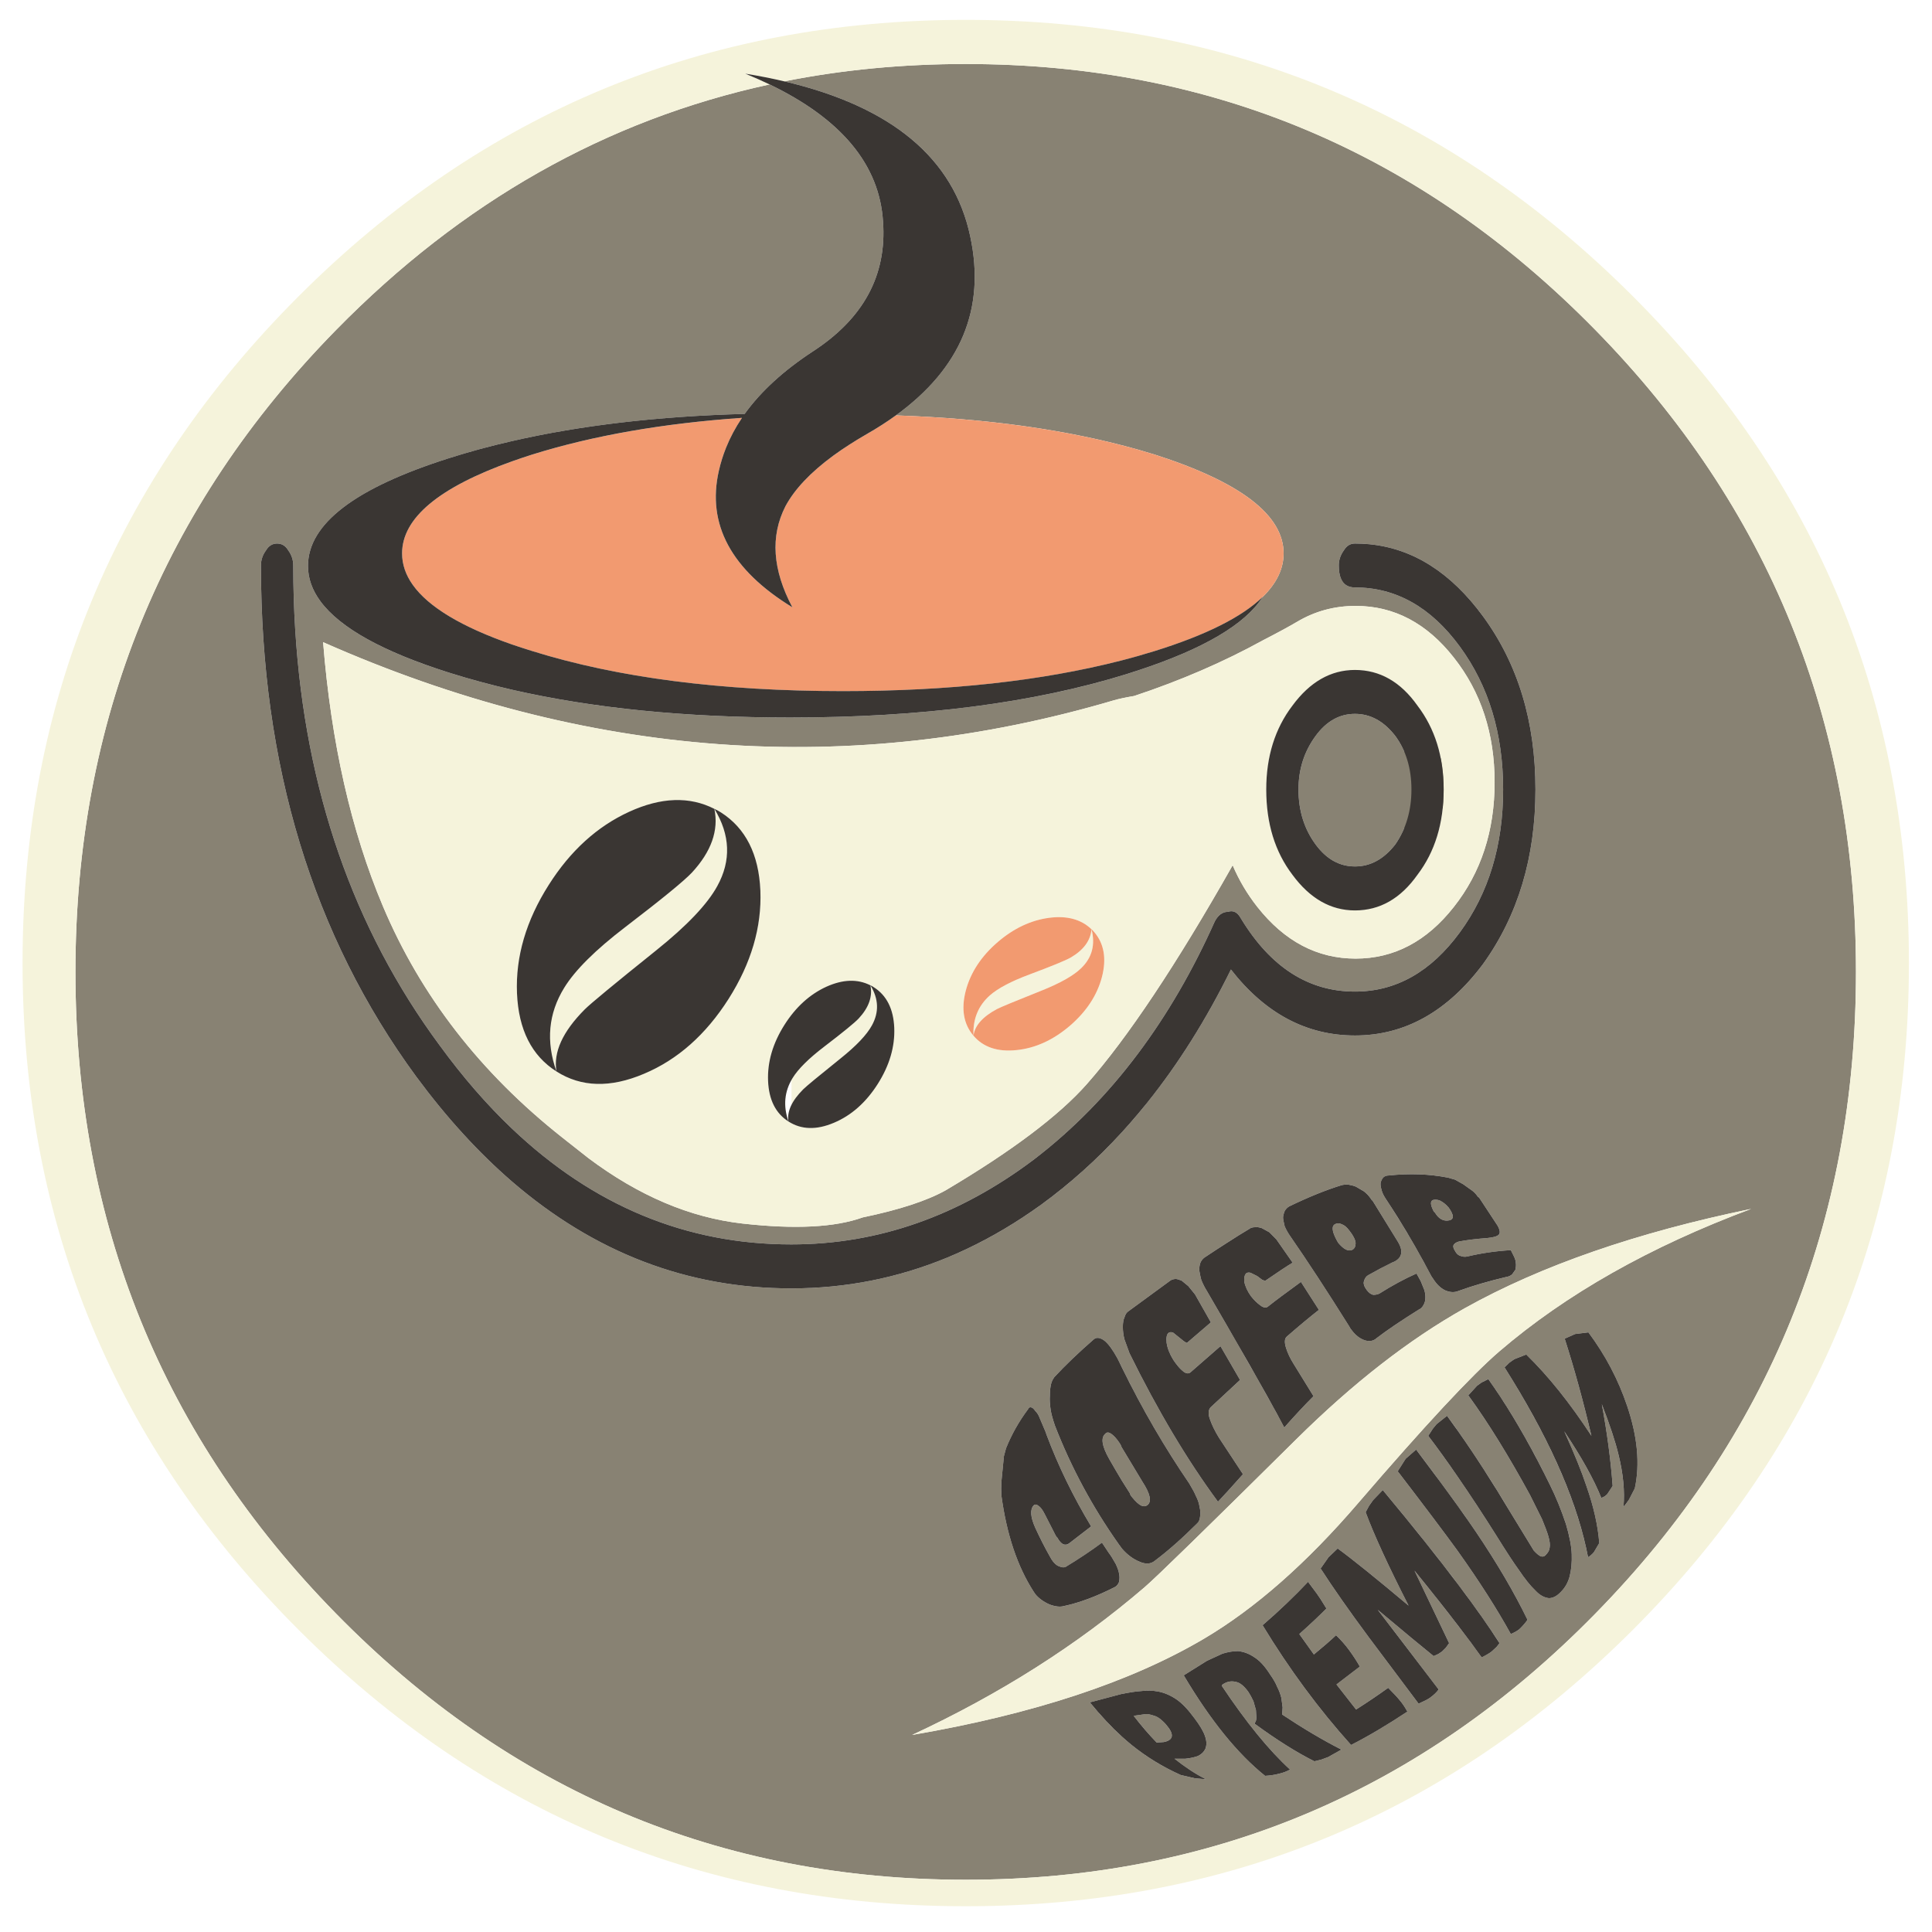<?xml version="1.0" encoding="utf-8"?>
<!-- Generator: Adobe Illustrator 16.0.0, SVG Export Plug-In . SVG Version: 6.00 Build 0)  -->
<!DOCTYPE svg PUBLIC "-//W3C//DTD SVG 1.1//EN" "http://www.w3.org/Graphics/SVG/1.1/DTD/svg11.dtd">
<svg version="1.1" id="Layer_1" xmlns="http://www.w3.org/2000/svg" xmlns:xlink="http://www.w3.org/1999/xlink" x="0px" y="0px"
	 width="300px" height="300px" viewBox="0 0 300 300" enable-background="new 0 0 300 300" xml:space="preserve">
<g>
	<path fill-rule="evenodd" clip-rule="evenodd" fill="#888273" d="M210.397,110.848c2.399,0,4.486,1.142,6.261,3.426
		c0.558,0.76,1.021,1.572,1.394,2.44c13.813,1.657,13.813,5.609,0,11.859c-0.372,0.897-0.836,1.75-1.394,2.555
		c-1.774,2.276-3.861,3.414-6.261,3.414c-2.401,0-4.437-1.138-6.109-3.414c-1.774-2.417-2.66-5.262-2.66-8.537
		c0-3.128,0.886-5.9,2.66-8.317C205.961,111.989,207.996,110.848,210.397,110.848z M87.326,176.646
		c1.533,1.207,2.884,2.271,4.054,3.192c7.797,5.847,15.769,9.231,23.915,10.152c8.138,0.913,14.36,0.597,18.665-0.952
		c5.699-1.186,10.004-2.595,12.916-4.228c10.253-6.079,17.547-11.569,21.882-16.471c6.335-7.178,13.885-18.507,22.65-33.984
		c0.982,2.314,2.261,4.471,3.832,6.468c4.22,5.351,9.308,8.026,15.262,8.026c5.963,0,11.047-2.676,15.25-8.026
		c4.221-5.342,6.331-11.793,6.331-19.35c0-7.564-2.11-14.02-6.331-19.362c-4.203-5.35-9.287-8.025-15.25-8.025
		c-3.29,0-6.318,0.821-9.082,2.462c-1.301,0.766-3.06,1.719-5.274,2.858c-6.123,3.375-12.802,6.263-20.034,8.665
		c-1.324,0.224-2.361,0.445-3.113,0.662c-40.977,12.094-81.919,9.09-122.826-9.014c1.254,15.626,4.348,29.285,9.279,40.979
		C65.32,154.62,74.612,166.603,87.326,176.646z M41.308,85.458c-0.526,0.712-0.79,1.498-0.79,2.357
		c0,31.012,8.042,57.47,24.125,79.375c4.692,6.35,9.652,11.781,14.878,16.296c12.823,11.05,27.275,16.574,43.358,16.574
		c13.884,0,26.827-4.339,38.829-13.02c5.427-3.956,10.422-8.642,14.982-14.054c5.437-6.451,10.253-13.931,14.449-22.44
		c5.319,6.829,11.738,10.244,19.258,10.244c7.72,0,14.349-3.697,19.884-11.091c5.428-7.542,8.143-16.579,8.143-27.11
		c0-10.523-2.715-19.486-8.143-26.888c-4.995-6.806-10.883-10.539-17.666-11.197c-0.728-0.07-1.468-0.104-2.218-0.104
		c-0.729,0-1.301,0.352-1.719,1.057c-0.527,0.712-0.791,1.498-0.791,2.357c0,0.86,0.12,1.557,0.36,2.091
		c0.388,0.875,1.104,1.313,2.149,1.313c6.363,0,11.792,3.059,16.283,9.175c4.483,6.117,6.725,13.517,6.725,22.196
		s-2.241,16.079-6.725,22.196c-4.491,6.126-9.92,9.188-16.283,9.188c-7.202,0-13.099-3.775-17.69-11.325
		c-0.526-0.99-1.208-1.343-2.043-1.057c-0.83,0-1.507,0.496-2.033,1.486c-3.423,7.651-7.402,14.5-11.94,20.547
		c-4.747,6.335-10.108,11.793-16.087,16.378c-11.684,8.818-24.259,13.229-37.724,13.229c-16.3,0-30.752-5.985-43.358-17.956
		c-3.941-3.747-7.7-8.076-11.278-12.986c-13.388-18.127-20.856-39.645-22.405-64.554c-0.202-3.245-0.303-6.552-0.303-9.92
		c0-0.859-0.258-1.645-0.778-2.357c-0.418-0.705-0.995-1.057-1.731-1.057C42.3,84.401,41.727,84.753,41.308,85.458z M79.521,68.488
		c-3.399,0.774-6.656,1.657-9.768,2.648c-14.619,4.63-21.928,10.213-21.928,16.748c0,1.913,0.646,3.744,1.939,5.495
		c3.051,4.134,9.714,7.828,19.989,11.08c3.121,0.984,6.377,1.866,9.768,2.648c12.575,2.873,26.962,4.31,43.161,4.31
		c20.396,0,37.849-2.257,52.359-6.772c0.186-0.061,0.375-0.124,0.569-0.186c0.364-0.109,0.725-0.225,1.08-0.348
		c10.213-3.354,16.675-7.163,19.385-11.429c2.161-2.113,3.241-4.363,3.241-6.748c0-5.947-6.654-11.058-19.966-15.332
		c-0.875-0.271-1.762-0.534-2.66-0.791c-10.833-3.059-23.361-4.827-37.585-5.308c10.104-7.325,13.957-16.582,11.557-27.771
		c-2.555-12.142-12.18-20.175-28.875-24.101c9.021-1.797,18.41-2.694,28.167-2.694c38.181,0,70.764,13.759,97.75,41.278
		c26.993,27.527,40.489,60.761,40.489,99.702c0,38.925-13.496,72.147-40.489,99.666c-26.985,27.535-59.568,41.303-97.75,41.303
		c-38.174,0-70.758-13.768-97.75-41.303c-26.994-27.519-40.49-60.741-40.49-99.666c0-38.941,13.496-72.175,40.49-99.702
		C71.716,31.325,94.148,18.622,119.5,13.109c11.204,5.405,17.077,12.509,17.619,21.313c0.596,8.316-3.028,15.025-10.871,20.128
		c-4.569,2.989-8.106,6.229-10.616,9.722C102.236,64.636,90.199,66.041,79.521,68.488z M195.925,190.699
		c-0.387-0.132-0.731-0.179-1.033-0.14c-0.389,0-0.689,0.09-0.906,0.269c-1.812,1.075-4.146,2.565-7.004,4.472
		c-0.257,0.208-0.45,0.465-0.581,0.766c-0.125,0.348-0.186,0.74-0.186,1.173c0.123,0.69,0.229,1.186,0.313,1.487
		c0.264,0.65,0.546,1.212,0.848,1.684c6.219,10.671,10.233,17.755,12.045,21.255c1.642-1.857,3.155-3.48,4.541-4.865l-3.112-5.053
		c-0.519-0.821-0.905-1.642-1.161-2.463c-0.264-0.859-0.221-1.44,0.128-1.742c1.942-1.688,3.604-3.071,4.981-4.146l-2.787-4.344
		c-2.33,1.688-4.034,2.962-5.11,3.82c-0.302,0.265-0.713,0.198-1.231-0.197c-0.519-0.387-0.995-0.859-1.428-1.416
		c-0.559-0.782-0.902-1.541-1.033-2.276c-0.048-0.604,0.061-1.034,0.324-1.289c0.256-0.133,0.516-0.133,0.779,0l0.904,0.452
		l0.778,0.581c0.303,0.131,0.474,0.174,0.512,0.128c1.943-1.34,3.349-2.27,4.216-2.788l-2.532-3.624l-1.092-1.104L195.925,190.699z
		 M174.61,204.556c-0.17,0.35-0.254,0.845-0.254,1.486c0,0.652,0.084,1.301,0.254,1.952l0.78,2.138
		c4.404,8.935,8.985,16.62,13.738,23.054c0.86-0.905,2.153-2.33,3.881-4.273l-3.752-5.703c-0.604-0.991-1.057-1.916-1.359-2.775
		c-0.31-0.821-0.29-1.448,0.058-1.882l4.601-4.273l-3.043-5.251l-4.669,4.077c-0.342,0.264-0.752,0.178-1.231-0.255
		c-0.426-0.35-0.899-0.91-1.418-1.684c-0.565-0.907-0.913-1.794-1.044-2.661c-0.086-0.82,0.023-1.34,0.324-1.556
		c0.217-0.124,0.458-0.124,0.72,0l1.616,1.301c0.301,0.216,0.475,0.302,0.521,0.255l3.694-3.171l-2.463-4.344l-1.046-1.289
		l-1.034-0.848c-0.433-0.171-0.734-0.256-0.904-0.256c-0.256,0-0.516,0.065-0.778,0.197l-6.539,4.786
		C174.96,203.759,174.743,204.083,174.61,204.556z M163.205,214.928c-0.123,0.512-0.185,1.115-0.185,1.812
		c-0.047,0.605-0.004,1.337,0.127,2.196c0.085,0.565,0.302,1.366,0.65,2.403c2.548,6.567,5.874,12.742,9.978,18.525l0.384,0.523
		c0.82,0.991,1.769,1.704,2.845,2.137c0.913,0.388,1.672,0.341,2.276-0.139c2.067-1.549,4.271-3.493,6.61-5.832
		c0.254-0.208,0.405-0.553,0.452-1.032c0.085-0.473,0.062-0.968-0.069-1.486c-0.086-0.604-0.279-1.188-0.582-1.755
		c-0.17-0.427-0.514-1.072-1.033-1.939c-4.019-5.878-7.626-12.138-10.826-18.781l-0.324-0.649c-0.734-1.341-1.405-2.25-2.009-2.73
		c-0.689-0.511-1.251-0.572-1.685-0.186c-2.369,2.068-4.397,4.011-6.086,5.83C163.474,214.165,163.299,214.534,163.205,214.928z
		 M224.822,182.86c-2.896-0.566-5.962-0.675-9.199-0.327c-0.348,0-0.631,0.109-0.848,0.327c-0.171,0.207-0.299,0.468-0.383,0.777
		c-0.047,0.302-0.005,0.665,0.127,1.092c0.085,0.396,0.279,0.828,0.582,1.3c2.547,3.843,4.944,7.903,7.189,12.185l0.267,0.384
		c0.519,0.821,1.122,1.405,1.813,1.753c0.688,0.303,1.315,0.364,1.881,0.187c2.245-0.82,4.813-1.575,7.7-2.265
		c0.303-0.039,0.585-0.167,0.849-0.383l0.512-0.721c0.092-0.434,0.115-0.778,0.068-1.034c0-0.302-0.108-0.669-0.325-1.103
		l-0.452-0.906c-2.292,0.131-4.537,0.457-6.736,0.976c-0.349,0.086-0.693,0.062-1.034-0.069c-0.349-0.085-0.631-0.321-0.849-0.71
		c-0.341-0.518-0.406-0.885-0.196-1.102c0.177-0.217,0.46-0.368,0.848-0.454c1.122-0.217,2.547-0.391,4.273-0.521
		c0.953-0.086,1.557-0.257,1.813-0.513c0.264-0.262,0.201-0.738-0.186-1.428l-2.858-4.345l-0.197-0.127l-0.128-0.197
		c-0.302-0.387-0.622-0.689-0.964-0.906l-1.173-0.837l-1.289-0.72L224.822,182.86z M222.686,188.168l-0.128-0.198
		c-0.565-1.122-0.46-1.685,0.313-1.685c0.395,0,0.743,0.108,1.045,0.326c0.303,0.17,0.647,0.472,1.034,0.905
		c0.434,0.604,0.649,1.081,0.649,1.429c-0.006,0.039-0.015,0.074-0.022,0.104c-0.077,0.287-0.328,0.445-0.755,0.477
		c-0.511,0.054-0.976-0.104-1.394-0.477c-0.217-0.192-0.421-0.445-0.615-0.755L222.686,188.168z M216.912,192.569l-3.751-6.086
		l-0.198-0.198l-0.127-0.197c-0.263-0.386-0.607-0.75-1.034-1.092l-1.23-0.719c-0.263-0.125-0.655-0.233-1.173-0.325
		c-0.256-0.039-0.601-0.017-1.033,0.068c-2.417,0.735-5.139,1.836-8.167,3.3c-0.302,0.177-0.537,0.418-0.708,0.72
		c-0.171,0.433-0.255,0.778-0.255,1.033c0,0.217,0.084,0.67,0.255,1.359c0.256,0.565,0.535,1.061,0.836,1.486
		c2.641,3.803,5.707,8.49,9.199,14.066l0.14,0.254l0.187,0.256c0.603,0.821,1.296,1.363,2.078,1.627
		c0.736,0.216,1.341,0.108,1.813-0.325c1.642-1.254,3.844-2.745,6.608-4.472c0.256-0.086,0.492-0.321,0.709-0.709
		c0.179-0.349,0.267-0.673,0.267-0.976c0.039-0.341-0.008-0.77-0.139-1.29l-0.581-1.428l-0.65-1.173
		c-1.851,0.819-3.771,1.858-5.762,3.112c-0.255,0.131-0.58,0.198-0.975,0.198c-0.342-0.086-0.663-0.321-0.965-0.71
		c-0.433-0.564-0.584-1.041-0.453-1.428c0.125-0.434,0.337-0.735,0.64-0.905c1.386-0.783,2.617-1.434,3.693-1.952
		c0.82-0.301,1.297-0.755,1.428-1.359C217.694,194.148,217.478,193.438,216.912,192.569z M207.528,192.512
		c-0.736-1.387-0.782-2.207-0.14-2.462c0.302-0.132,0.627-0.112,0.977,0.057c0.387,0.133,0.773,0.457,1.16,0.978
		c0.612,0.773,0.937,1.42,0.976,1.938c0,0.519-0.17,0.867-0.511,1.045c-0.611,0.303-1.349-0.064-2.207-1.103L207.528,192.512z
		 M230.072,214.662l-0.721,0.521l-1.358,1.486c3.027,4.151,6.226,9.312,9.594,15.483l1.87,3.763c0.48,1.162,0.805,2.044,0.976,2.648
		c0.217,0.735,0.282,1.319,0.197,1.753c-0.046,0.388-0.221,0.733-0.521,1.034c-0.217,0.302-0.496,0.41-0.837,0.326
		c-0.302-0.132-0.671-0.434-1.104-0.907l-3.565-5.83c-3.454-5.784-6.756-10.818-9.907-15.1l-1.627,1.302l-0.581,0.708l-0.708,1.103
		c3.236,4.275,6.775,9.458,10.616,15.553c1.556,2.501,2.702,4.251,3.438,5.25c0.952,1.424,1.816,2.501,2.591,3.229
		c0.65,0.696,1.343,1.087,2.079,1.173c0.642,0,1.266-0.325,1.87-0.976c0.648-0.644,1.104-1.44,1.358-2.394
		c0.263-1.037,0.371-2.184,0.325-3.438c-0.039-1.254-0.341-2.83-0.906-4.728c-0.735-2.198-1.557-4.207-2.462-6.027
		c-3.105-6.35-6.299-11.832-9.582-16.447L230.072,214.662z M234.347,211.618l-0.72,0.709c6.999,11.057,11.32,20.883,12.962,29.478
		c0.302-0.171,0.604-0.43,0.905-0.779l0.836-1.416c-0.208-2.726-0.874-5.684-1.997-8.873c-0.697-2.122-1.843-4.953-3.438-8.49
		c2.679,4.018,4.599,7.472,5.761,10.359l0.522-0.256l0.383-0.325l0.849-1.288c-0.303-4.065-0.863-8.302-1.685-12.707
		c1.254,3.244,2.118,5.856,2.591,7.84c0.734,2.981,0.994,5.68,0.777,8.096c0.217-0.217,0.5-0.581,0.848-1.092l0.907-1.754
		c0.819-3.756,0.429-8.011-1.174-12.765c-1.378-4.104-3.387-7.925-6.028-11.464l-2.067,0.256l-1.614,0.72
		c1.51,4.708,2.893,9.737,4.147,15.087c-3.331-5.094-6.703-9.303-10.117-12.624l-1.813,0.708
		C235.098,211.075,234.819,211.269,234.347,211.618z M271.92,187.716c-17.793,3.669-32.61,8.806-44.449,15.411
		c-8.634,4.84-17.376,11.643-26.227,20.408c-13.999,13.867-21.84,21.514-23.521,22.938c-10.406,8.937-22.436,16.579-36.086,22.928
		c18.832-3.236,33.947-8.224,45.344-14.96c7.952-4.708,15.944-11.746,23.974-21.116c10.283-11.963,17.561-19.783,21.835-23.462
		C243.15,200.967,256.194,193.584,271.92,187.716z M237.192,251.526c-2.029-4.188-4.686-8.723-7.968-13.601
		c-2.2-3.244-5.309-7.522-9.327-12.835l-1.626,1.429l-1.231,1.939c4.236,5.529,7.325,9.634,9.269,12.312
		c3.33,4.662,6.094,8.982,8.294,12.963c0.689-0.302,1.165-0.586,1.429-0.848C236.503,252.413,236.891,251.959,237.192,251.526z
		 M212.581,233.837l-0.523,0.976c1.293,3.5,3.517,8.336,6.667,14.507c-5.134-4.313-8.804-7.271-11.011-8.873l-1.417,1.358
		l-1.231,1.754c1.982,3.066,4.464,6.608,7.445,10.628c3.453,4.614,6.044,8.068,7.77,10.36c0.868-0.388,1.453-0.689,1.755-0.906
		c0.604-0.434,1.056-0.866,1.359-1.302l-9.455-12.369c4.011,3.368,6.903,5.765,8.676,7.19l0.72-0.325l0.581-0.384l0.582-0.581
		l0.521-0.72l-5.378-11.266c4.492,5.528,7.969,10.019,10.431,13.473c0.774-0.387,1.289-0.69,1.544-0.906l0.779-0.721l0.452-0.58
		c-3.669-5.746-9.714-13.67-18.13-23.775l-1.498,1.557L212.581,233.837z M203.114,245.626c-2.114,2.245-4.468,4.491-7.062,6.736
		c4.15,6.83,8.73,13.027,13.74,18.595c2.632-1.338,5.548-3.065,8.746-5.18c-0.434-0.774-0.845-1.378-1.231-1.812
		c-0.303-0.387-0.887-1.015-1.753-1.882c-1.557,1.123-3.218,2.246-4.983,3.368l-3.043-3.89l3.623-2.776
		c-0.434-0.782-0.994-1.646-1.683-2.591c-0.605-0.821-1.274-1.58-2.011-2.276c-0.867,0.821-2.014,1.815-3.438,2.984l-2.265-3.17
		c1.557-1.386,2.962-2.706,4.215-3.961c-0.735-1.207-1.234-1.981-1.497-2.323L203.114,245.626z M198.328,261.956
		c-0.216-0.564-0.584-1.212-1.104-1.94c-0.819-1.3-1.664-2.209-2.531-2.729c-0.774-0.519-1.596-0.82-2.462-0.905
		c-0.736,0-1.533,0.132-2.393,0.394l-2.405,1.104l-3.622,2.265c4.149,6.993,8.362,12.196,12.637,15.611
		c0.774-0.047,1.485-0.155,2.136-0.325c0.604-0.132,1.186-0.349,1.742-0.65c-3.274-2.981-6.813-7.322-10.615-13.02l0.128-0.197
		l0.324-0.187c0.559-0.302,1.162-0.368,1.813-0.198c0.604,0.132,1.231,0.65,1.88,1.557c0.256,0.388,0.516,0.863,0.779,1.429
		l0.384,1.359l0.069,1.161c0,0.349-0.066,0.608-0.197,0.779l-0.07,0.196c3.415,2.501,6.504,4.445,9.269,5.831l1.104-0.268
		l1.033-0.383l2.068-1.161c-2.889-1.473-5.954-3.288-9.199-5.447l0.069-1.104l-0.197-1.487
		C198.798,262.99,198.584,262.429,198.328,261.956z M171.639,222.629c0.208-0.256,0.511-0.256,0.904,0
		c0.427,0.302,0.856,0.778,1.289,1.428l0.199,0.326l0.128,0.324l3.24,5.378c1.208,1.859,1.468,3.066,0.778,3.624
		c-0.303,0.217-0.628,0.239-0.976,0.07c-0.387-0.178-0.86-0.612-1.416-1.301c-0.219-0.256-0.327-0.449-0.327-0.582
		c-0.41-0.634-0.827-1.296-1.255-1.985c-0.643-1.061-1.304-2.191-1.985-3.392C171.096,224.529,170.902,223.233,171.639,222.629z
		 M160.743,219.074c-0.209-0.31-0.402-0.483-0.58-0.522c-0.217-0.085-0.388,0-0.511,0.256c-1.426,1.905-2.571,3.937-3.438,6.098
		l-0.325,1.22l-0.384,3.891c-0.046,0.782-0.046,1.537,0,2.265c0.82,6.009,2.482,10.957,4.983,14.844l0.255,0.383
		c0.52,0.651,1.255,1.193,2.207,1.627c0.906,0.341,1.661,0.426,2.265,0.255c2.424-0.518,5.081-1.513,7.969-2.984
		c0.262-0.171,0.46-0.43,0.592-0.778c0.085-0.473,0.085-0.883,0-1.231c-0.046-0.388-0.22-0.902-0.523-1.545
		c-0.434-0.782-0.801-1.366-1.103-1.754l-1.034-1.556c-1.688,1.255-3.565,2.509-5.633,3.762c-0.264,0.125-0.588,0.102-0.976-0.068
		c-0.434-0.132-0.845-0.5-1.231-1.104l-0.255-0.452c-0.782-1.38-1.542-2.87-2.277-4.473c-0.729-1.642-0.813-2.783-0.255-3.426
		c0.217-0.218,0.476-0.198,0.778,0.058c0.302,0.179,0.626,0.611,0.975,1.301l1.685,3.299l0.128,0.197l0.128,0.127
		c0.564,1.039,1.169,1.341,1.813,0.907l3.438-2.648c-2.812-4.67-5.123-9.424-6.935-14.264l-0.128-0.383l-0.906-2.137
		C161.294,219.763,161.054,219.376,160.743,219.074z M174.089,263.06l-4.854,1.289c2.159,2.64,4.297,4.824,6.41,6.552
		c2.339,1.896,4.909,3.472,7.713,4.727l2.207,0.511l1.685,0.14c-1.558-0.783-3.179-1.843-4.868-3.182h1.687
		c0.819-0.086,1.489-0.236,2.009-0.453c0.518-0.256,0.886-0.625,1.103-1.104c0.217-0.558,0.197-1.203-0.059-1.939
		c-0.262-0.774-0.824-1.724-1.684-2.846c-0.953-1.302-1.861-2.253-2.729-2.857c-0.944-0.644-1.894-1.053-2.845-1.232
		c-0.868-0.169-1.82-0.188-2.858-0.058C176.361,262.646,175.391,262.796,174.089,263.06z M181.929,269.728
		c-0.123,0.387-0.535,0.646-1.231,0.777l-1.091,0.07c-1.217-1.255-2.404-2.637-3.566-4.147l1.882-0.267
		c0.342,0,0.704,0.065,1.091,0.197c0.396,0.085,0.787,0.279,1.174,0.581c0.473,0.395,0.816,0.743,1.033,1.045
		C181.825,268.712,182.06,269.293,181.929,269.728z"/>
	<path fill-rule="evenodd" clip-rule="evenodd" fill="#F5F3DB" d="M121.822,159.119c-1.828,2.88-2.679,5.792-2.556,8.734
		c0.125,2.934,1.182,5.032,3.171,6.295c1.998,1.277,4.348,1.344,7.05,0.197c2.711-1.138,4.982-3.151,6.818-6.04
		c1.82-2.873,2.671-5.775,2.555-8.71c-0.123-2.935-1.185-5.037-3.183-6.308c-0.154-0.108-0.328-0.205-0.522-0.29
		c-1.997-1.014-4.286-0.937-6.864,0.231C125.721,154.414,123.565,156.378,121.822,159.119z M90.799,156.737
		c-3.438,3.455-4.902,6.667-4.391,9.641c-1.657-4.669-1.258-8.997,1.196-12.985c1.681-2.741,4.851-5.892,9.513-9.454
		c5.645-4.321,9.083-7.132,10.314-8.433c3.027-3.275,4.193-6.577,3.496-9.907c2.47,4.049,2.622,8.045,0.453,11.986
		c-1.548,2.826-4.707,6.152-9.478,9.978C95.399,152.781,91.697,155.84,90.799,156.737z M111.938,126.145
		c-0.31-0.201-0.646-0.383-1.01-0.546c-3.864-1.967-8.274-1.816-13.229,0.452c-4.972,2.277-9.134,6.06-12.486,11.349
		c-3.523,5.544-5.168,11.154-4.936,16.83c0.239,5.66,2.284,9.709,6.132,12.148c3.849,2.454,8.378,2.574,13.589,0.36
		c5.218-2.191,9.597-6.067,13.136-11.627c3.516-5.544,5.161-11.149,4.937-16.818C117.831,132.649,115.787,128.598,111.938,126.145z
		 M115.725,11.437c1.316,0.542,2.575,1.099,3.775,1.672c-25.352,5.513-47.784,18.216-67.296,38.108
		c-26.994,27.527-40.49,60.761-40.49,99.702c0,38.925,13.496,72.147,40.49,99.666c26.992,27.535,59.576,41.303,97.75,41.303
		c38.181,0,70.764-13.768,97.75-41.303c26.993-27.519,40.489-60.741,40.489-99.666c0-38.941-13.496-72.175-40.489-99.702
		c-26.985-27.519-59.568-41.278-97.75-41.278c-9.756,0-19.145,0.897-28.167,2.694C119.86,12.176,117.838,11.777,115.725,11.437z
		 M87.326,176.646C74.612,166.603,65.32,154.62,59.45,140.699c-4.932-11.694-8.025-25.353-9.279-40.979
		c40.907,18.104,81.849,21.108,122.826,9.014c0.752-0.217,1.789-0.438,3.113-0.662c7.232-2.401,13.911-5.289,20.034-8.665
		c2.215-1.139,3.974-2.092,5.274-2.858c2.764-1.642,5.792-2.462,9.082-2.462c5.963,0,11.047,2.675,15.25,8.025
		c4.221,5.343,6.331,11.798,6.331,19.362c0,7.557-2.11,14.008-6.331,19.35c-4.203,5.351-9.287,8.026-15.25,8.026
		c-5.954,0-11.042-2.676-15.262-8.026c-1.571-1.997-2.85-4.154-3.832-6.468c-8.766,15.477-16.315,26.806-22.65,33.984
		c-4.335,4.901-11.629,10.392-21.882,16.471c-2.912,1.633-7.217,3.042-12.916,4.228c-4.305,1.549-10.527,1.865-18.665,0.952
		c-8.146-0.921-16.118-4.306-23.915-10.152C90.21,178.918,88.859,177.854,87.326,176.646z M46.395,45.979
		C74.992,17.383,109.51,3.085,149.954,3.085c40.45,0,74.974,14.298,103.569,42.894c28.597,28.596,42.894,63.119,42.894,103.57
		c0,40.442-14.297,74.962-42.894,103.557C224.928,281.702,190.403,296,149.954,296c-40.444,0-74.962-14.298-103.559-42.895
		C17.8,224.511,3.502,189.991,3.502,149.549C3.502,109.097,17.8,74.575,46.395,45.979z M135.156,152.998
		c1.286,2.099,1.363,4.173,0.233,6.225c-0.798,1.465-2.436,3.188-4.914,5.169c-3.375,2.71-5.295,4.298-5.76,4.763
		c-0.82,0.827-1.424,1.63-1.812,2.404v-3.868c0.055-0.094,0.109-0.185,0.163-0.278c0.867-1.417,2.512-3.052,4.936-4.902
		c2.928-2.237,4.708-3.692,5.343-4.366C134.916,156.447,135.52,154.732,135.156,152.998z M166.261,148.688
		c1.998-1.168,3.074-2.632,3.229-4.39c0.618,2.385,0.088,4.395-1.593,6.028c-1.185,1.162-3.252,2.331-6.201,3.508
		c-4.02,1.604-6.318,2.555-6.899,2.857c-2.229,1.199-3.441,2.579-3.636,4.135c-0.116-2.571,0.735-4.662,2.556-6.272
		c1.246-1.099,3.294-2.179,6.145-3.24C163.322,150.021,165.456,149.146,166.261,148.688z M169.49,144.298
		c-1.619-1.556-3.825-2.148-6.622-1.777c-2.811,0.381-5.45,1.627-7.921,3.741c-2.586,2.222-4.251,4.759-4.994,7.606
		c-0.729,2.842-0.325,5.161,1.208,6.958c1.533,1.796,3.763,2.54,6.69,2.23c2.919-0.295,5.68-1.553,8.281-3.775
		c2.578-2.222,4.239-4.754,4.982-7.596c0.728-2.842,0.326-5.161-1.207-6.958C169.783,144.573,169.645,144.43,169.49,144.298z
		 M210.397,104.029c-3.757,0-6.993,1.847-9.711,5.541c-2.71,3.562-4.065,7.902-4.065,13.021c0,5.266,1.355,9.679,4.065,13.241
		c2.718,3.694,5.954,5.54,9.711,5.54c3.863,0,7.1-1.846,9.709-5.54c2.711-3.562,4.065-7.975,4.065-13.241
		c0-5.118-1.354-9.459-4.065-13.021C217.497,105.876,214.261,104.029,210.397,104.029z M271.92,187.716
		c-15.726,5.868-28.77,13.251-39.13,22.147c-4.274,3.679-11.552,11.499-21.835,23.462c-8.029,9.37-16.021,16.408-23.974,21.116
		c-11.397,6.736-26.513,11.724-45.344,14.96c13.651-6.349,25.68-13.991,36.086-22.928c1.681-1.425,9.521-9.071,23.521-22.938
		c8.851-8.766,17.593-15.568,26.227-20.408C239.31,196.521,254.127,191.385,271.92,187.716z"/>
	<path fill-rule="evenodd" clip-rule="evenodd" fill="#F29A70" d="M111.625,73.1c-1.897,8.315,1.908,15.386,11.417,21.208
		c-3.089-5.822-3.45-11.053-1.08-15.691c1.417-2.648,3.898-5.273,7.445-7.875c1.541-1.123,3.28-2.241,5.215-3.356
		c1.611-0.922,3.105-1.881,4.484-2.88c14.224,0.48,26.752,2.249,37.585,5.308c0.898,0.257,1.785,0.52,2.66,0.791
		c13.312,4.274,19.966,9.385,19.966,15.332c0,2.385-1.08,4.635-3.241,6.748c-3.197,3.112-8.772,5.912-16.725,8.397
		c-0.875,0.271-1.762,0.535-2.66,0.79c-0.898,0.255-1.804,0.5-2.718,0.732c-12.304,3.144-26.667,4.715-43.091,4.715
		c-18.893,0-34.992-2.08-48.294-6.238c-1.069-0.333-2.091-0.666-3.067-0.999c-7.829-2.726-12.97-5.81-15.424-9.257
		c-1.108-1.557-1.661-3.186-1.661-4.889c0-5.475,5.695-10.241,17.085-14.298c0.976-0.348,1.998-0.693,3.067-1.034
		c9.461-2.958,20.337-4.862,32.626-5.714c-1.007,1.494-1.828,3.032-2.463,4.611C112.279,70.668,111.903,71.868,111.625,73.1z
		 M169.49,144.298c0.154,0.132,0.293,0.275,0.418,0.43c1.533,1.797,1.935,4.116,1.207,6.958c-0.743,2.842-2.404,5.374-4.982,7.596
		c-2.602,2.223-5.362,3.48-8.281,3.775c-2.928,0.31-5.157-0.435-6.69-2.23c-1.533-1.797-1.936-4.116-1.208-6.958
		c0.743-2.848,2.408-5.385,4.994-7.606c2.471-2.114,5.11-3.36,7.921-3.741C165.665,142.149,167.871,142.742,169.49,144.298z
		 M166.261,148.688c-0.805,0.458-2.938,1.333-6.399,2.626c-2.851,1.062-4.898,2.142-6.145,3.24c-1.82,1.61-2.672,3.701-2.556,6.272
		c0.194-1.556,1.406-2.936,3.636-4.135c0.581-0.303,2.88-1.254,6.899-2.857c2.949-1.177,5.017-2.346,6.201-3.508
		c1.681-1.634,2.211-3.644,1.593-6.028C169.335,146.056,168.259,147.52,166.261,148.688z"/>
	<path fill-rule="evenodd" clip-rule="evenodd" fill="#3A3633" d="M115.725,11.437c2.113,0.341,4.135,0.739,6.063,1.196
		c16.695,3.926,26.32,11.959,28.875,24.101c2.4,11.188-1.452,20.446-11.557,27.771c-1.379,1-2.873,1.958-4.484,2.88
		c-1.935,1.115-3.674,2.234-5.215,3.356c-3.547,2.602-6.028,5.227-7.445,7.875c-2.37,4.638-2.009,9.869,1.08,15.691
		c-9.509-5.822-13.314-12.893-11.417-21.208c0.279-1.231,0.654-2.432,1.126-3.601c0.635-1.579,1.456-3.117,2.463-4.611
		c-12.289,0.852-23.165,2.756-32.626,5.714c-1.069,0.341-2.091,0.686-3.067,1.034c-11.39,4.057-17.085,8.823-17.085,14.298
		c0,1.704,0.553,3.333,1.661,4.889c2.454,3.447,7.595,6.531,15.424,9.257c0.976,0.333,1.998,0.666,3.067,0.999
		c13.302,4.158,29.401,6.238,48.294,6.238c16.423,0,30.787-1.572,43.091-4.715c0.914-0.233,1.819-0.477,2.718-0.732
		c0.898-0.255,1.785-0.519,2.66-0.79c7.952-2.485,13.527-5.285,16.725-8.397c-2.71,4.266-9.172,8.076-19.385,11.429
		c-0.355,0.124-0.716,0.239-1.08,0.348c-0.194,0.062-0.384,0.125-0.569,0.186c-14.511,4.515-31.963,6.772-52.359,6.772
		c-16.199,0-30.585-1.437-43.161-4.31c-3.391-0.782-6.647-1.664-9.768-2.648c-10.275-3.252-16.938-6.946-19.989-11.08
		c-1.293-1.75-1.939-3.582-1.939-5.495c0-6.535,7.309-12.118,21.928-16.748c3.112-0.992,6.369-1.874,9.768-2.648
		c10.678-2.447,22.715-3.853,36.11-4.216c2.51-3.493,6.047-6.733,10.616-9.722c7.843-5.103,11.467-11.812,10.871-20.128
		c-0.542-8.804-6.416-15.909-17.619-21.313C118.299,12.536,117.041,11.978,115.725,11.437z M111.938,126.145
		c3.849,2.454,5.893,6.505,6.133,12.148c0.224,5.669-1.421,11.274-4.937,16.818c-3.539,5.56-7.918,9.436-13.136,11.627
		c-5.211,2.214-9.741,2.094-13.589-0.36c-3.848-2.439-5.893-6.488-6.132-12.148c-0.232-5.676,1.412-11.286,4.936-16.83
		c3.353-5.289,7.515-9.072,12.486-11.349c4.955-2.268,9.365-2.419,13.229-0.452C111.292,125.762,111.628,125.943,111.938,126.145z
		 M41.308,85.458c0.418-0.705,0.992-1.057,1.719-1.057c0.736,0,1.313,0.352,1.731,1.057c0.52,0.712,0.778,1.498,0.778,2.357
		c0,3.368,0.101,6.675,0.303,9.92c1.548,24.909,9.017,46.427,22.405,64.554c3.578,4.91,7.336,9.239,11.278,12.986
		c12.606,11.971,27.059,17.956,43.358,17.956c13.465,0,26.04-4.41,37.724-13.229c5.979-4.585,11.34-10.043,16.087-16.378
		c4.538-6.047,8.518-12.896,11.94-20.547c0.526-0.99,1.203-1.486,2.033-1.486c0.835-0.286,1.517,0.066,2.043,1.057
		c4.592,7.55,10.488,11.325,17.69,11.325c6.363,0,11.792-3.062,16.283-9.188c4.483-6.117,6.725-13.516,6.725-22.196
		s-2.241-16.079-6.725-22.196c-4.491-6.117-9.92-9.175-16.283-9.175c-1.046,0-1.762-0.438-2.149-1.313
		c-0.24-0.534-0.36-1.231-0.36-2.091c0-0.859,0.264-1.645,0.791-2.357c0.418-0.705,0.99-1.057,1.719-1.057
		c0.75,0,1.49,0.034,2.218,0.104c6.783,0.659,12.671,4.391,17.666,11.197c5.428,7.402,8.143,16.365,8.143,26.888
		c0,10.531-2.715,19.568-8.143,27.11c-5.535,7.394-12.164,11.091-19.884,11.091c-7.52,0-13.938-3.415-19.258-10.244
		c-3.841,7.79-8.201,14.715-13.078,20.779c-0.458,0.558-0.913,1.11-1.371,1.661c-0.813,0.968-1.642,1.912-2.486,2.834
		c-3.87,4.228-8.037,7.967-12.496,11.22c-0.969,0.697-1.94,1.366-2.916,2.009c-3.786,2.486-7.665,4.553-11.637,6.202
		c-7.744,3.206-15.836,4.809-24.275,4.809c-16.083,0-30.536-5.524-43.358-16.574c-5.227-4.515-10.186-9.946-14.878-16.296
		c-16.083-21.905-24.125-48.364-24.125-79.375C40.518,86.956,40.782,86.17,41.308,85.458z M90.799,156.737
		c0.898-0.897,4.6-3.956,11.104-9.175c4.771-3.825,7.93-7.151,9.478-9.978c2.169-3.941,2.017-7.937-0.453-11.986
		c0.697,3.33-0.469,6.632-3.496,9.907c-1.231,1.301-4.669,4.112-10.314,8.433c-4.662,3.563-7.832,6.713-9.513,9.454
		c-2.454,3.988-2.854,8.316-1.196,12.985C85.897,163.404,87.361,160.192,90.799,156.737z M121.822,159.119
		c1.743-2.741,3.899-4.705,6.469-5.89c2.579-1.168,4.867-1.245,6.864-0.231c0.194,0.085,0.368,0.182,0.522,0.29
		c1.998,1.271,3.06,3.373,3.183,6.308c0.116,2.935-0.735,5.837-2.555,8.71c-1.835,2.889-4.107,4.902-6.818,6.04
		c-2.703,1.146-5.053,1.08-7.05-0.197c-1.99-1.263-3.046-3.361-3.171-6.295C119.144,164.911,119.995,161.999,121.822,159.119z
		 M210.397,110.848c-2.401,0-4.437,1.142-6.109,3.426c-1.774,2.417-2.66,5.188-2.66,8.317c0,3.275,0.886,6.121,2.66,8.537
		c1.673,2.276,3.708,3.414,6.109,3.414c2.399,0,4.486-1.138,6.261-3.414c1.672-2.417,2.509-5.262,2.509-8.537
		c0-3.268-0.837-6.04-2.509-8.317C214.884,111.989,212.797,110.848,210.397,110.848z M210.397,104.029
		c3.863,0,7.1,1.847,9.709,5.541c2.711,3.562,4.065,7.902,4.065,13.021c0,5.266-1.354,9.679-4.065,13.241
		c-2.609,3.694-5.846,5.54-9.709,5.54c-3.757,0-6.993-1.846-9.711-5.54c-2.71-3.562-4.065-7.975-4.065-13.241
		c0-5.118,1.355-9.459,4.065-13.021C203.404,105.876,206.641,104.029,210.397,104.029z M135.156,152.998
		c0.364,1.734-0.24,3.449-1.812,5.146c-0.634,0.674-2.415,2.129-5.343,4.366c-2.424,1.851-4.069,3.485-4.936,4.902
		c-1.27,2.074-1.479,4.32-0.627,6.736c-0.263-1.541,0.496-3.205,2.277-4.994c0.465-0.465,2.385-2.053,5.76-4.763
		c2.479-1.981,4.116-3.704,4.914-5.169C136.519,157.171,136.442,155.097,135.156,152.998z M181.929,269.728
		c0.131-0.435-0.104-1.016-0.709-1.743c-0.217-0.302-0.561-0.65-1.033-1.045c-0.387-0.302-0.778-0.496-1.174-0.581
		c-0.387-0.132-0.749-0.197-1.091-0.197l-1.882,0.267c1.162,1.511,2.35,2.893,3.566,4.147l1.091-0.07
		C181.394,270.374,181.806,270.114,181.929,269.728z M174.204,263.036c1.24-0.247,2.173-0.391,2.8-0.43
		c1.038-0.131,1.99-0.111,2.858,0.058c0.951,0.18,1.9,0.589,2.845,1.232c0.868,0.604,1.776,1.556,2.729,2.857
		c0.859,1.122,1.422,2.071,1.684,2.846c0.256,0.736,0.275,1.382,0.059,1.939c-0.217,0.479-0.585,0.848-1.103,1.104
		c-0.52,0.217-1.189,0.367-2.009,0.453h-1.687c1.689,1.339,3.311,2.398,4.868,3.182l-1.685-0.14l-2.207-0.511
		c-2.804-1.255-5.374-2.83-7.713-4.727c-0.479-0.396-0.959-0.81-1.44-1.243c-1.641-1.495-3.298-3.265-4.97-5.309l4.854-1.289
		C174.127,263.053,174.166,263.045,174.204,263.036z M160.743,219.074c0.311,0.302,0.551,0.688,0.72,1.162l0.906,2.137l0.128,0.383
		c1.812,4.84,4.123,9.594,6.935,14.264l-3.438,2.648c-0.644,0.434-1.248,0.132-1.813-0.907l-0.128-0.127l-0.128-0.197l-1.685-3.299
		c-0.349-0.689-0.673-1.122-0.975-1.301c-0.303-0.256-0.562-0.275-0.778-0.058c-0.558,0.643-0.474,1.784,0.255,3.426
		c0.735,1.603,1.495,3.093,2.277,4.473l0.255,0.452c0.387,0.604,0.798,0.972,1.231,1.104c0.388,0.17,0.712,0.193,0.976,0.068
		c2.067-1.253,3.945-2.507,5.633-3.762l1.034,1.556c0.302,0.388,0.669,0.972,1.103,1.754c0.304,0.643,0.478,1.157,0.523,1.545
		c0.085,0.349,0.085,0.759,0,1.231c-0.132,0.349-0.33,0.607-0.592,0.778c-2.888,1.472-5.545,2.467-7.969,2.984
		c-0.604,0.171-1.358,0.086-2.265-0.255c-0.952-0.434-1.688-0.976-2.207-1.627l-0.255-0.383c-2.501-3.887-4.163-8.835-4.983-14.844
		c-0.046-0.728-0.046-1.482,0-2.265l0.384-3.891l0.325-1.22c0.867-2.161,2.013-4.192,3.438-6.098
		c0.123-0.256,0.294-0.341,0.511-0.256C160.341,218.591,160.534,218.765,160.743,219.074z M171.639,222.629
		c-0.736,0.604-0.543,1.9,0.58,3.891c0.682,1.2,1.343,2.331,1.985,3.392c0.428,0.689,0.845,1.352,1.255,1.985
		c0,0.133,0.108,0.326,0.327,0.582c0.556,0.688,1.029,1.123,1.416,1.301c0.348,0.169,0.673,0.146,0.976-0.07
		c0.689-0.558,0.43-1.765-0.778-3.624l-3.24-5.378l-0.128-0.324l-0.199-0.326c-0.433-0.649-0.862-1.126-1.289-1.428
		C172.149,222.373,171.847,222.373,171.639,222.629z M198.328,261.956c0.256,0.473,0.47,1.034,0.64,1.685l0.197,1.487l-0.069,1.104
		c3.245,2.159,6.311,3.975,9.199,5.447l-2.068,1.161l-1.033,0.383l-1.104,0.268c-2.765-1.386-5.854-3.33-9.269-5.831l0.07-0.196
		c0.131-0.171,0.197-0.431,0.197-0.779l-0.069-1.161l-0.384-1.359c-0.264-0.565-0.523-1.041-0.779-1.429
		c-0.648-0.906-1.276-1.425-1.88-1.557c-0.651-0.17-1.255-0.104-1.813,0.198l-0.324,0.187l-0.128,0.197
		c3.802,5.697,7.341,10.038,10.615,13.02c-0.557,0.302-1.138,0.519-1.742,0.65c-0.65,0.17-1.361,0.278-2.136,0.325
		c-4.274-3.415-8.487-8.618-12.637-15.611l3.622-2.265l2.405-1.104c0.859-0.262,1.656-0.394,2.393-0.394
		c0.866,0.085,1.688,0.387,2.462,0.905c0.867,0.52,1.712,1.429,2.531,2.729C197.744,260.744,198.112,261.392,198.328,261.956z
		 M203.114,245.626l1.359,1.823c0.263,0.342,0.762,1.116,1.497,2.323c-1.253,1.255-2.658,2.575-4.215,3.961l2.265,3.17
		c1.424-1.169,2.57-2.163,3.438-2.984c0.736,0.696,1.405,1.455,2.011,2.276c0.688,0.945,1.249,1.809,1.683,2.591l-3.623,2.776
		l3.043,3.89c1.766-1.122,3.427-2.245,4.983-3.368c0.866,0.867,1.45,1.495,1.753,1.882c0.387,0.434,0.798,1.037,1.231,1.812
		c-3.198,2.114-6.114,3.842-8.746,5.18c-5.01-5.567-9.59-11.765-13.74-18.595C198.646,250.117,201,247.871,203.114,245.626z
		 M212.581,233.837l0.639-0.905l1.498-1.557c4.631,5.56,8.541,10.456,11.73,14.692c2.617,3.47,4.75,6.496,6.399,9.083l-0.452,0.58
		l-0.779,0.721c-0.255,0.216-0.77,0.52-1.544,0.906c-1.03-1.448-2.237-3.075-3.624-4.878c-1.928-2.518-4.196-5.382-6.807-8.595
		l5.378,11.266l-0.521,0.72l-0.582,0.581l-0.581,0.384l-0.72,0.325c-1.772-1.426-4.665-3.822-8.676-7.19l9.455,12.369
		c-0.304,0.436-0.756,0.868-1.359,1.302c-0.302,0.217-0.887,0.519-1.755,0.906c-1.726-2.292-4.316-5.746-7.77-10.36
		c-2.981-4.02-5.463-7.562-7.445-10.628l1.231-1.754l1.417-1.358c2.207,1.603,5.877,4.561,11.011,8.873
		c-3.15-6.171-5.374-11.007-6.667-14.507L212.581,233.837z M237.192,251.526c-0.302,0.433-0.689,0.887-1.161,1.359
		c-0.264,0.262-0.739,0.546-1.429,0.848c-2.169-3.926-4.887-8.181-8.154-12.765c-0.046-0.07-0.093-0.136-0.14-0.198
		c-1.943-2.678-5.032-6.782-9.269-12.312l1.231-1.939l1.626-1.429c2.547,3.368,4.731,6.322,6.551,8.862
		c1.046,1.463,1.971,2.788,2.776,3.973C232.507,242.804,235.163,247.338,237.192,251.526z M227.993,216.67l1.358-1.486l0.721-0.521
		l1.034-0.513c0.611,0.86,1.219,1.747,1.823,2.66c2.641,4.019,5.227,8.615,7.759,13.787c0.905,1.82,1.727,3.829,2.462,6.027
		c0.565,1.897,0.867,3.474,0.906,4.728c0.046,1.254-0.063,2.4-0.325,3.438c-0.255,0.953-0.71,1.75-1.358,2.394
		c-0.604,0.65-1.229,0.976-1.87,0.976c-0.736-0.086-1.429-0.477-2.079-1.173c-0.774-0.729-1.639-1.806-2.591-3.229
		c-0.735-0.999-1.882-2.749-3.438-5.25c-2.067-3.283-4.05-6.303-5.947-9.059c-1.618-2.362-3.175-4.526-4.669-6.494l0.708-1.103
		l0.581-0.708l1.627-1.302c0.58,0.79,1.165,1.604,1.753,2.439c2.617,3.717,5.336,7.937,8.154,12.66l3.565,5.83
		c0.433,0.474,0.802,0.775,1.104,0.907c0.341,0.084,0.62-0.024,0.837-0.326c0.301-0.301,0.476-0.646,0.521-1.034
		c0.085-0.434,0.02-1.018-0.197-1.753c-0.171-0.604-0.495-1.486-0.976-2.648l-1.87-3.763c-3.33-6.103-6.492-11.218-9.489-15.344
		C228.06,216.763,228.024,216.717,227.993,216.67z M234.347,211.618c0.2-0.147,0.368-0.268,0.499-0.361
		c0.178-0.122,0.29-0.196,0.337-0.22l1.813-0.708c3.414,3.321,6.786,7.53,10.117,12.624c-1.255-5.35-2.638-10.379-4.147-15.087
		l1.614-0.72l2.067-0.256c2.642,3.539,4.65,7.359,6.028,11.464c1.603,4.754,1.993,9.009,1.174,12.765l-0.907,1.754
		c-0.348,0.511-0.631,0.875-0.848,1.092c0.217-2.416-0.043-5.114-0.777-8.096c-0.473-1.983-1.337-4.596-2.591-7.84
		c0.821,4.405,1.382,8.642,1.685,12.707l-0.849,1.288l-0.383,0.325l-0.522,0.256c-1.162-2.888-3.082-6.342-5.761-10.359
		c1.595,3.537,2.74,6.368,3.438,8.49c1.123,3.189,1.789,6.147,1.997,8.873l-0.836,1.416c-0.302,0.35-0.604,0.608-0.905,0.779
		c-1.541-8.084-5.456-17.256-11.743-27.516c-0.395-0.65-0.801-1.305-1.219-1.962L234.347,211.618z M207.528,192.512l0.255,0.453
		c0.858,1.038,1.596,1.405,2.207,1.103c0.341-0.178,0.511-0.526,0.511-1.045c-0.039-0.519-0.363-1.165-0.976-1.938
		c-0.387-0.521-0.773-0.845-1.16-0.978c-0.35-0.169-0.675-0.188-0.977-0.057C206.746,190.305,206.792,191.125,207.528,192.512z
		 M216.912,192.569c0.565,0.868,0.782,1.579,0.65,2.137c-0.131,0.604-0.607,1.059-1.428,1.359c-1.076,0.519-2.308,1.169-3.693,1.952
		c-0.303,0.17-0.515,0.472-0.64,0.905c-0.131,0.387,0.021,0.863,0.453,1.428c0.302,0.389,0.623,0.624,0.965,0.71
		c0.395,0,0.72-0.067,0.975-0.198c1.99-1.254,3.911-2.293,5.762-3.112l0.65,1.173l0.581,1.428c0.131,0.521,0.178,0.949,0.139,1.29
		c0,0.303-0.088,0.627-0.267,0.976c-0.217,0.388-0.453,0.623-0.709,0.709c-2.765,1.727-4.967,3.218-6.608,4.472
		c-0.472,0.434-1.076,0.541-1.813,0.325c-0.782-0.264-1.476-0.806-2.078-1.627l-0.187-0.256l-0.14-0.254
		c-3.492-5.576-6.559-10.264-9.199-14.066c-0.301-0.426-0.58-0.921-0.836-1.486c-0.171-0.689-0.255-1.143-0.255-1.359
		c0-0.008,0-0.015,0-0.023c0.007-0.255,0.093-0.592,0.255-1.01c0.171-0.302,0.406-0.543,0.708-0.72
		c3.028-1.464,5.75-2.564,8.167-3.3c0.433-0.085,0.777-0.107,1.033-0.068c0.518,0.092,0.91,0.2,1.173,0.325l1.23,0.719
		c0.427,0.342,0.771,0.706,1.034,1.092l0.127,0.197l0.198,0.198L216.912,192.569z M222.686,188.168l0.128,0.127
		c0.194,0.31,0.398,0.563,0.615,0.755c0.418,0.373,0.883,0.53,1.394,0.477c0.427-0.031,0.678-0.189,0.755-0.477
		c0.008-0.03,0.017-0.065,0.022-0.104c0-0.348-0.216-0.824-0.649-1.429c-0.387-0.434-0.731-0.735-1.034-0.905
		c-0.302-0.218-0.65-0.326-1.045-0.326c-0.773,0-0.879,0.563-0.313,1.685L222.686,188.168z M224.822,182.86l1.104,0.313l1.289,0.72
		l1.173,0.837c0.342,0.217,0.662,0.52,0.964,0.906l0.128,0.197l0.197,0.127l2.858,4.345c0.387,0.689,0.449,1.166,0.186,1.428
		c-0.256,0.256-0.859,0.427-1.813,0.513c-1.727,0.131-3.151,0.305-4.273,0.521c-0.063,0.017-0.125,0.031-0.187,0.047
		c-0.294,0.092-0.516,0.229-0.661,0.407c-0.21,0.217-0.145,0.584,0.196,1.102c0.132,0.232,0.287,0.411,0.465,0.535
		c0.116,0.085,0.244,0.144,0.384,0.175c0.341,0.131,0.686,0.155,1.034,0.069c2.199-0.519,4.444-0.845,6.736-0.976l0.452,0.906
		c0.217,0.434,0.325,0.801,0.325,1.103c0.047,0.256,0.023,0.601-0.068,1.034l-0.512,0.721c-0.264,0.216-0.546,0.344-0.849,0.383
		c-2.803,0.666-5.304,1.397-7.503,2.194c-0.07,0.023-0.135,0.048-0.197,0.07c-0.565,0.178-1.192,0.116-1.881-0.187
		c-0.69-0.348-1.294-0.932-1.813-1.753l-0.267-0.384c-1.665-3.175-3.411-6.229-5.239-9.164c-0.642-1.021-1.293-2.028-1.95-3.021
		c-0.303-0.472-0.497-0.904-0.582-1.3c-0.132-0.427-0.174-0.79-0.127-1.092c0.084-0.31,0.212-0.57,0.383-0.777
		c0.217-0.218,0.5-0.327,0.848-0.327C218.86,182.186,221.927,182.294,224.822,182.86z M163.205,214.928
		c0.094-0.394,0.269-0.763,0.523-1.104c1.688-1.819,3.717-3.762,6.086-5.83c0.434-0.387,0.995-0.325,1.685,0.186
		c0.604,0.48,1.274,1.39,2.009,2.73l0.324,0.649c0.125,0.255,0.25,0.512,0.372,0.768c3.106,6.356,6.59,12.36,10.454,18.014
		c0.52,0.867,0.863,1.513,1.033,1.939c0.303,0.566,0.496,1.15,0.582,1.755c0.131,0.519,0.154,1.014,0.069,1.486
		c-0.047,0.479-0.198,0.824-0.452,1.032c-2.34,2.339-4.543,4.283-6.61,5.832c-0.604,0.479-1.363,0.526-2.276,0.139
		c-1.053-0.426-1.985-1.118-2.8-2.078c-0.015-0.023-0.03-0.043-0.045-0.059l-0.384-0.523c-4.104-5.783-7.43-11.958-9.978-18.525
		c-0.349-1.037-0.565-1.838-0.65-2.403c-0.131-0.859-0.174-1.591-0.127-2.196C163.021,216.043,163.082,215.439,163.205,214.928z
		 M174.61,204.556c0.133-0.473,0.35-0.797,0.652-0.975l6.539-4.786c0.263-0.132,0.522-0.197,0.778-0.197
		c0.17,0,0.472,0.085,0.904,0.256l1.034,0.848l1.046,1.289l2.463,4.344l-3.694,3.171c-0.047,0.047-0.221-0.039-0.521-0.255
		l-1.616-1.301c-0.262-0.124-0.503-0.124-0.72,0c-0.301,0.216-0.41,0.735-0.324,1.556c0.131,0.867,0.479,1.754,1.044,2.661
		c0.519,0.773,0.992,1.334,1.418,1.684c0.479,0.433,0.89,0.519,1.231,0.255l4.669-4.077l3.043,5.251l-4.601,4.273
		c-0.348,0.434-0.367,1.061-0.058,1.882c0.303,0.859,0.756,1.784,1.359,2.775l3.752,5.703c-1.728,1.943-3.021,3.368-3.881,4.273
		c-4.753-6.434-9.334-14.119-13.738-23.054l-0.78-2.138c-0.17-0.651-0.254-1.3-0.254-1.952
		C174.356,205.4,174.44,204.905,174.61,204.556z M190.536,192.976c1.309-0.844,2.457-1.561,3.449-2.147
		c0.217-0.179,0.518-0.269,0.906-0.269c0.302-0.039,0.646,0.008,1.033,0.14l1.173,0.639l1.092,1.104l2.532,3.624
		c-0.867,0.519-2.272,1.448-4.216,2.788c-0.038,0.046-0.209,0.003-0.512-0.128l-0.778-0.581l-0.904-0.452
		c-0.264-0.133-0.523-0.133-0.779,0c-0.264,0.255-0.372,0.685-0.324,1.289c0.131,0.735,0.475,1.494,1.033,2.276
		c0.433,0.557,0.909,1.029,1.428,1.416c0.519,0.396,0.93,0.462,1.231,0.197c1.076-0.858,2.78-2.132,5.11-3.82l2.787,4.344
		c-1.377,1.075-3.039,2.458-4.981,4.146c-0.349,0.302-0.392,0.883-0.128,1.742c0.256,0.821,0.643,1.642,1.161,2.463l3.112,5.053
		c0,0.007-0.003,0.011-0.012,0.011c-1.386,1.386-2.896,3.004-4.529,4.854c-0.619-1.198-1.499-2.817-2.637-4.854
		c-1.579-2.842-3.662-6.493-6.248-10.952c-0.984-1.704-2.037-3.52-3.16-5.448c-0.302-0.472-0.584-1.033-0.848-1.684
		c-0.085-0.302-0.19-0.797-0.313-1.487c0-0.433,0.061-0.825,0.186-1.173c0.131-0.301,0.324-0.558,0.581-0.766
		C188.274,194.439,189.459,193.665,190.536,192.976z"/>
</g>
</svg>
